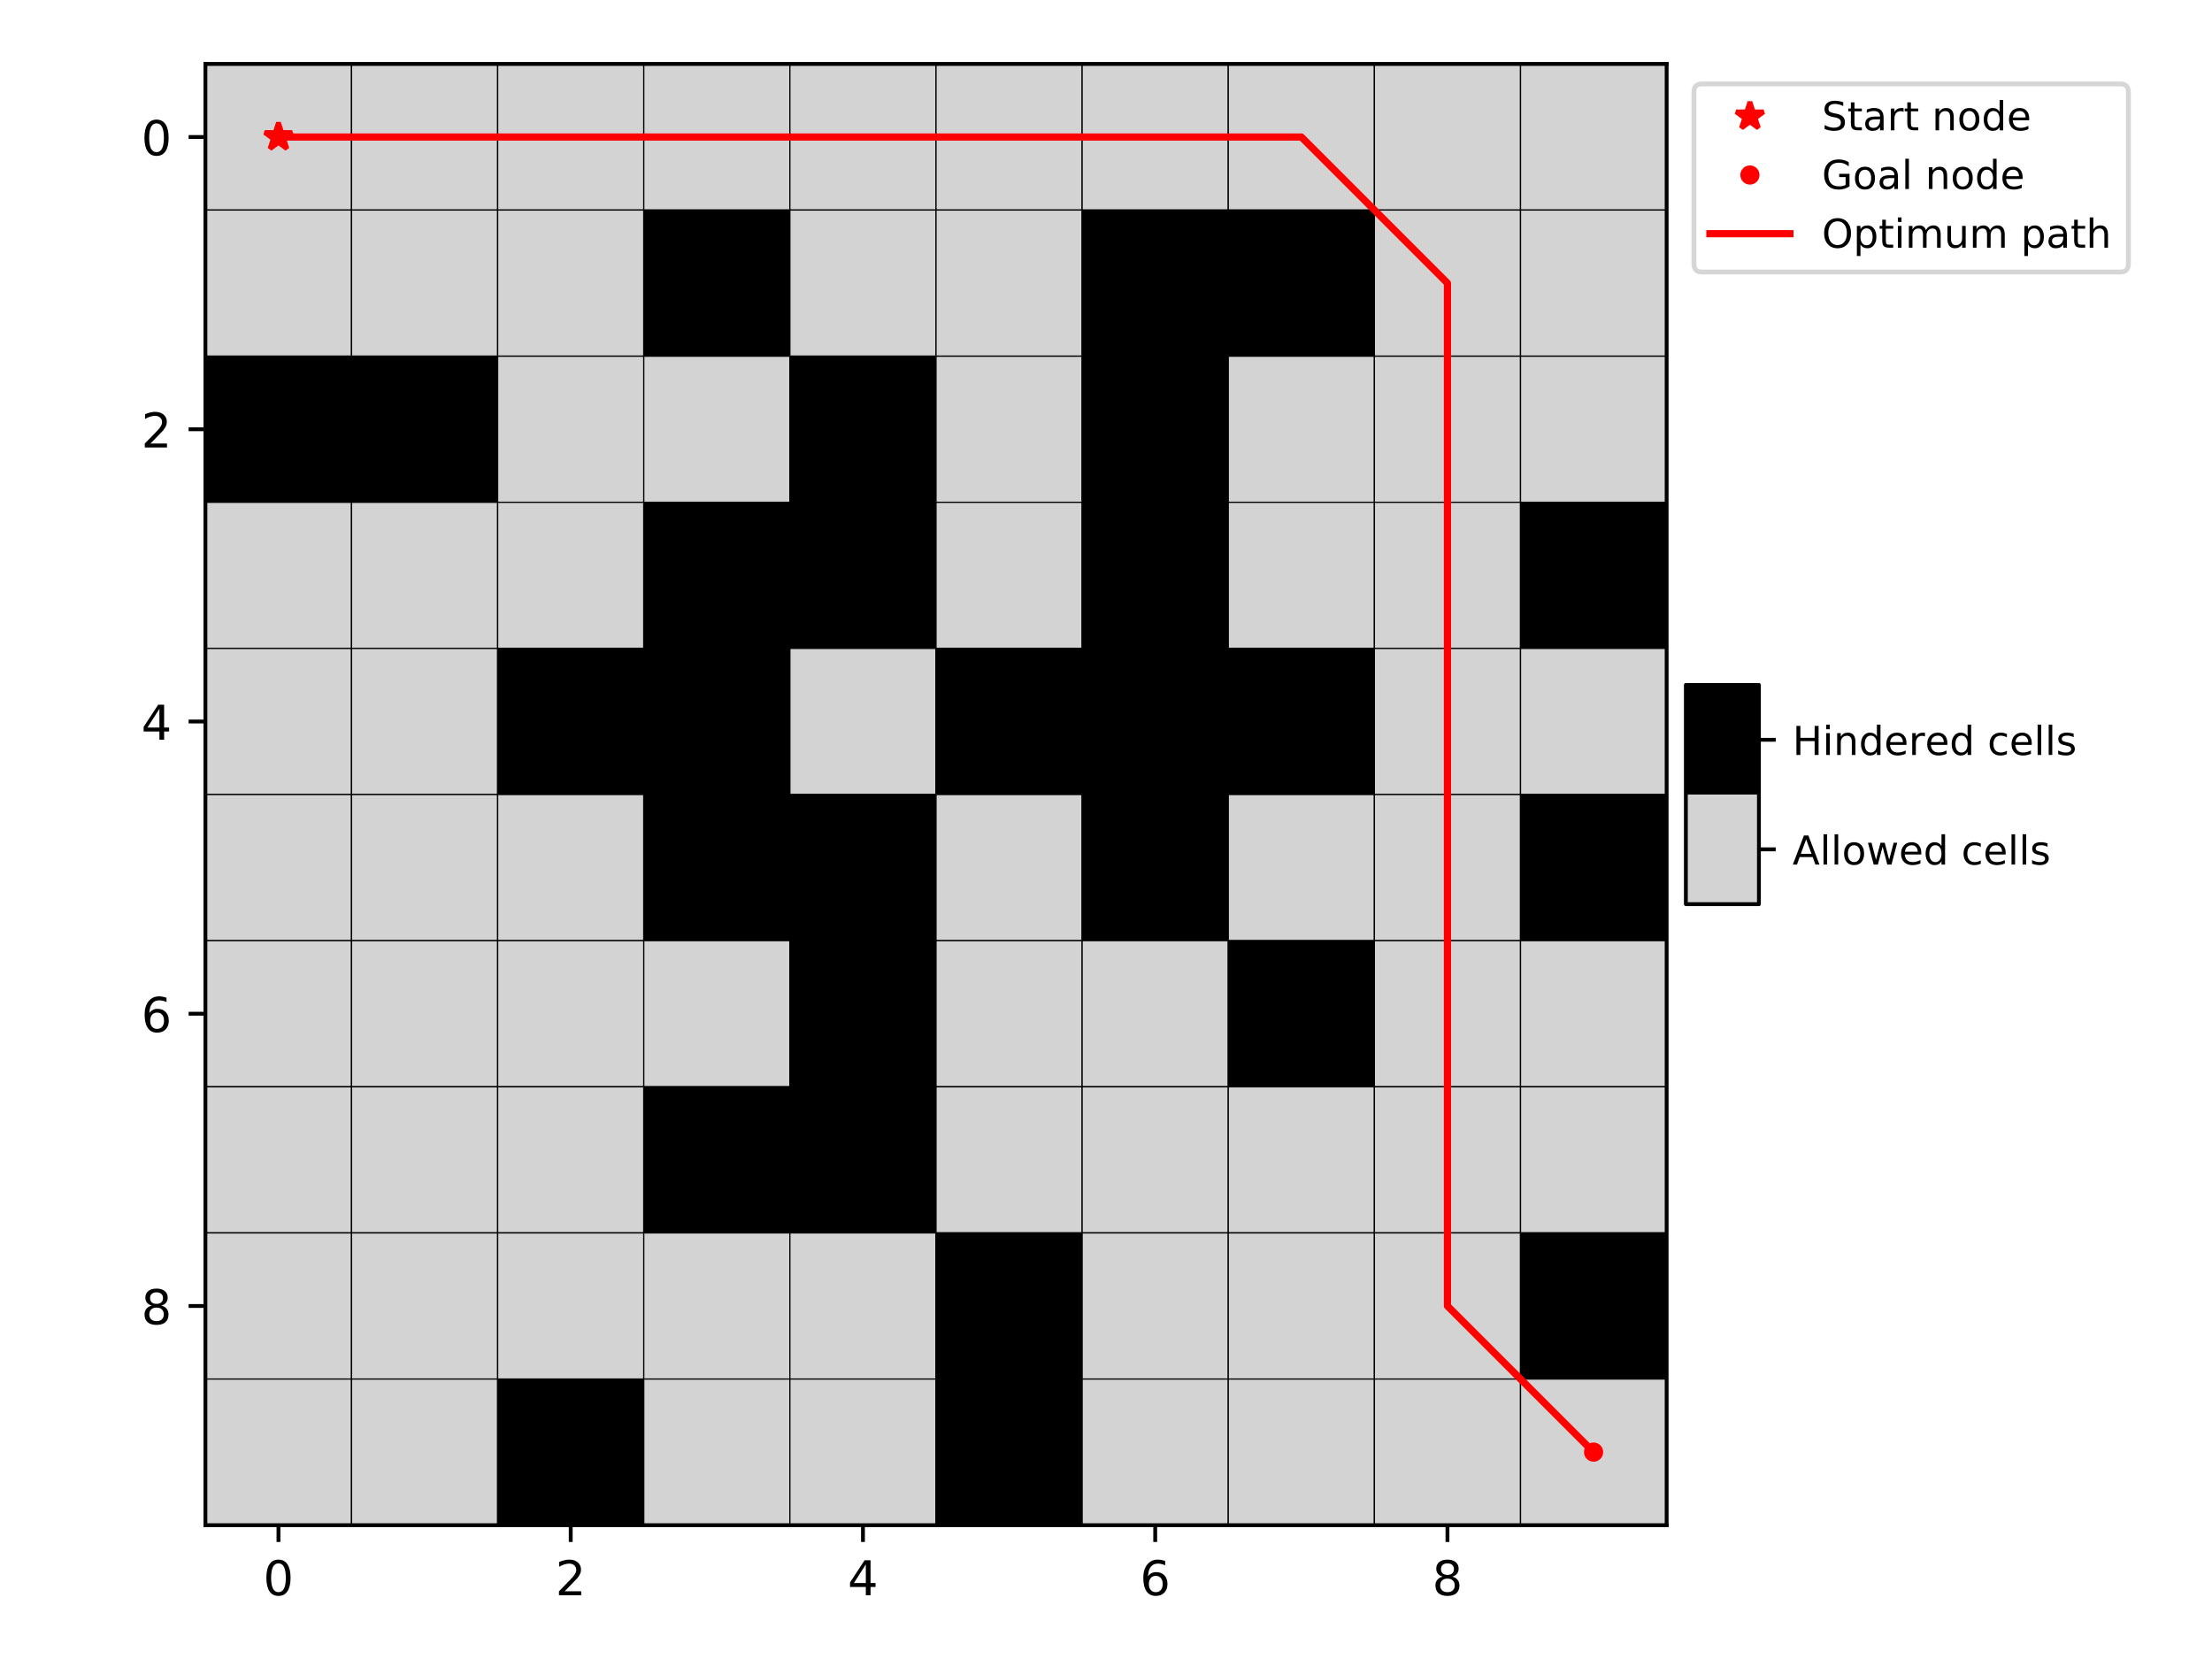 <?xml version="1.0" encoding="utf-8" standalone="no"?>
<!DOCTYPE svg PUBLIC "-//W3C//DTD SVG 1.1//EN"
  "http://www.w3.org/Graphics/SVG/1.1/DTD/svg11.dtd">
<!-- Created with matplotlib (http://matplotlib.org/) -->
<svg height="345.6pt" version="1.1" viewBox="0 0 460.8 345.6" width="460.8pt" xmlns="http://www.w3.org/2000/svg" xmlns:xlink="http://www.w3.org/1999/xlink">
 <defs>
  <style type="text/css">
*{stroke-linecap:butt;stroke-linejoin:round;}
  </style>
 </defs>
 <g id="figure_1">
  <g id="patch_1">
   <path d="M 0 345.6 
L 460.8 345.6 
L 460.8 0 
L 0 0 
z
" style="fill:#ffffff;"/>
  </g>
  <g id="axes_1">
   <g id="patch_2">
    <path d="M 42.791 317.72 
L 347.191 317.72 
L 347.191 13.32 
L 42.791 13.32 
z
" style="fill:#ffffff;"/>
   </g>
   <g id="PolyCollection_1">
    <path clip-path="url(#pa6fc955c3c)" d="M 42.791 13.32 
L 42.791 43.76 
L 73.231 43.76 
L 73.231 13.32 
L 42.791 13.32 
z
" style="fill:#d3d3d3;stroke:#000000;stroke-width:0.25;"/>
    <path clip-path="url(#pa6fc955c3c)" d="M 73.231 13.32 
L 73.231 43.76 
L 103.671 43.76 
L 103.671 13.32 
L 73.231 13.32 
z
" style="fill:#d3d3d3;stroke:#000000;stroke-width:0.25;"/>
    <path clip-path="url(#pa6fc955c3c)" d="M 103.671 13.32 
L 103.671 43.76 
L 134.111 43.76 
L 134.111 13.32 
L 103.671 13.32 
z
" style="fill:#d3d3d3;stroke:#000000;stroke-width:0.25;"/>
    <path clip-path="url(#pa6fc955c3c)" d="M 134.111 13.32 
L 134.111 43.76 
L 164.551 43.76 
L 164.551 13.32 
L 134.111 13.32 
z
" style="fill:#d3d3d3;stroke:#000000;stroke-width:0.25;"/>
    <path clip-path="url(#pa6fc955c3c)" d="M 164.551 13.32 
L 164.551 43.76 
L 194.991 43.76 
L 194.991 13.32 
L 164.551 13.32 
z
" style="fill:#d3d3d3;stroke:#000000;stroke-width:0.25;"/>
    <path clip-path="url(#pa6fc955c3c)" d="M 194.991 13.32 
L 194.991 43.76 
L 225.431 43.76 
L 225.431 13.32 
L 194.991 13.32 
z
" style="fill:#d3d3d3;stroke:#000000;stroke-width:0.25;"/>
    <path clip-path="url(#pa6fc955c3c)" d="M 225.431 13.32 
L 225.431 43.76 
L 255.871 43.76 
L 255.871 13.32 
L 225.431 13.32 
z
" style="fill:#d3d3d3;stroke:#000000;stroke-width:0.25;"/>
    <path clip-path="url(#pa6fc955c3c)" d="M 255.871 13.32 
L 255.871 43.76 
L 286.311 43.76 
L 286.311 13.32 
L 255.871 13.32 
z
" style="fill:#d3d3d3;stroke:#000000;stroke-width:0.25;"/>
    <path clip-path="url(#pa6fc955c3c)" d="M 286.311 13.32 
L 286.311 43.76 
L 316.751 43.76 
L 316.751 13.32 
L 286.311 13.32 
z
" style="fill:#d3d3d3;stroke:#000000;stroke-width:0.25;"/>
    <path clip-path="url(#pa6fc955c3c)" d="M 316.751 13.32 
L 316.751 43.76 
L 347.191 43.76 
L 347.191 13.32 
L 316.751 13.32 
z
" style="fill:#d3d3d3;stroke:#000000;stroke-width:0.25;"/>
    <path clip-path="url(#pa6fc955c3c)" d="M 42.791 43.76 
L 42.791 74.2 
L 73.231 74.2 
L 73.231 43.76 
L 42.791 43.76 
z
" style="fill:#d3d3d3;stroke:#000000;stroke-width:0.25;"/>
    <path clip-path="url(#pa6fc955c3c)" d="M 73.231 43.76 
L 73.231 74.2 
L 103.671 74.2 
L 103.671 43.76 
L 73.231 43.76 
z
" style="fill:#d3d3d3;stroke:#000000;stroke-width:0.25;"/>
    <path clip-path="url(#pa6fc955c3c)" d="M 103.671 43.76 
L 103.671 74.2 
L 134.111 74.2 
L 134.111 43.76 
L 103.671 43.76 
z
" style="fill:#d3d3d3;stroke:#000000;stroke-width:0.25;"/>
    <path clip-path="url(#pa6fc955c3c)" d="M 134.111 43.76 
L 134.111 74.2 
L 164.551 74.2 
L 164.551 43.76 
L 134.111 43.76 
z
" style="stroke:#000000;stroke-width:0.25;"/>
    <path clip-path="url(#pa6fc955c3c)" d="M 164.551 43.76 
L 164.551 74.2 
L 194.991 74.2 
L 194.991 43.76 
L 164.551 43.76 
z
" style="fill:#d3d3d3;stroke:#000000;stroke-width:0.25;"/>
    <path clip-path="url(#pa6fc955c3c)" d="M 194.991 43.76 
L 194.991 74.2 
L 225.431 74.2 
L 225.431 43.76 
L 194.991 43.76 
z
" style="fill:#d3d3d3;stroke:#000000;stroke-width:0.25;"/>
    <path clip-path="url(#pa6fc955c3c)" d="M 225.431 43.76 
L 225.431 74.2 
L 255.871 74.2 
L 255.871 43.76 
L 225.431 43.76 
z
" style="stroke:#000000;stroke-width:0.25;"/>
    <path clip-path="url(#pa6fc955c3c)" d="M 255.871 43.76 
L 255.871 74.2 
L 286.311 74.2 
L 286.311 43.76 
L 255.871 43.76 
z
" style="stroke:#000000;stroke-width:0.25;"/>
    <path clip-path="url(#pa6fc955c3c)" d="M 286.311 43.76 
L 286.311 74.2 
L 316.751 74.2 
L 316.751 43.76 
L 286.311 43.76 
z
" style="fill:#d3d3d3;stroke:#000000;stroke-width:0.25;"/>
    <path clip-path="url(#pa6fc955c3c)" d="M 316.751 43.76 
L 316.751 74.2 
L 347.191 74.2 
L 347.191 43.76 
L 316.751 43.76 
z
" style="fill:#d3d3d3;stroke:#000000;stroke-width:0.25;"/>
    <path clip-path="url(#pa6fc955c3c)" d="M 42.791 74.2 
L 42.791 104.64 
L 73.231 104.64 
L 73.231 74.2 
L 42.791 74.2 
z
" style="stroke:#000000;stroke-width:0.25;"/>
    <path clip-path="url(#pa6fc955c3c)" d="M 73.231 74.2 
L 73.231 104.64 
L 103.671 104.64 
L 103.671 74.2 
L 73.231 74.2 
z
" style="stroke:#000000;stroke-width:0.25;"/>
    <path clip-path="url(#pa6fc955c3c)" d="M 103.671 74.2 
L 103.671 104.64 
L 134.111 104.64 
L 134.111 74.2 
L 103.671 74.2 
z
" style="fill:#d3d3d3;stroke:#000000;stroke-width:0.25;"/>
    <path clip-path="url(#pa6fc955c3c)" d="M 134.111 74.2 
L 134.111 104.64 
L 164.551 104.64 
L 164.551 74.2 
L 134.111 74.2 
z
" style="fill:#d3d3d3;stroke:#000000;stroke-width:0.25;"/>
    <path clip-path="url(#pa6fc955c3c)" d="M 164.551 74.2 
L 164.551 104.64 
L 194.991 104.64 
L 194.991 74.2 
L 164.551 74.2 
z
" style="stroke:#000000;stroke-width:0.25;"/>
    <path clip-path="url(#pa6fc955c3c)" d="M 194.991 74.2 
L 194.991 104.64 
L 225.431 104.64 
L 225.431 74.2 
L 194.991 74.2 
z
" style="fill:#d3d3d3;stroke:#000000;stroke-width:0.25;"/>
    <path clip-path="url(#pa6fc955c3c)" d="M 225.431 74.2 
L 225.431 104.64 
L 255.871 104.64 
L 255.871 74.2 
L 225.431 74.2 
z
" style="stroke:#000000;stroke-width:0.25;"/>
    <path clip-path="url(#pa6fc955c3c)" d="M 255.871 74.2 
L 255.871 104.64 
L 286.311 104.64 
L 286.311 74.2 
L 255.871 74.2 
z
" style="fill:#d3d3d3;stroke:#000000;stroke-width:0.25;"/>
    <path clip-path="url(#pa6fc955c3c)" d="M 286.311 74.2 
L 286.311 104.64 
L 316.751 104.64 
L 316.751 74.2 
L 286.311 74.2 
z
" style="fill:#d3d3d3;stroke:#000000;stroke-width:0.25;"/>
    <path clip-path="url(#pa6fc955c3c)" d="M 316.751 74.2 
L 316.751 104.64 
L 347.191 104.64 
L 347.191 74.2 
L 316.751 74.2 
z
" style="fill:#d3d3d3;stroke:#000000;stroke-width:0.25;"/>
    <path clip-path="url(#pa6fc955c3c)" d="M 42.791 104.64 
L 42.791 135.08 
L 73.231 135.08 
L 73.231 104.64 
L 42.791 104.64 
z
" style="fill:#d3d3d3;stroke:#000000;stroke-width:0.25;"/>
    <path clip-path="url(#pa6fc955c3c)" d="M 73.231 104.64 
L 73.231 135.08 
L 103.671 135.08 
L 103.671 104.64 
L 73.231 104.64 
z
" style="fill:#d3d3d3;stroke:#000000;stroke-width:0.25;"/>
    <path clip-path="url(#pa6fc955c3c)" d="M 103.671 104.64 
L 103.671 135.08 
L 134.111 135.08 
L 134.111 104.64 
L 103.671 104.64 
z
" style="fill:#d3d3d3;stroke:#000000;stroke-width:0.25;"/>
    <path clip-path="url(#pa6fc955c3c)" d="M 134.111 104.64 
L 134.111 135.08 
L 164.551 135.08 
L 164.551 104.64 
L 134.111 104.64 
z
" style="stroke:#000000;stroke-width:0.25;"/>
    <path clip-path="url(#pa6fc955c3c)" d="M 164.551 104.64 
L 164.551 135.08 
L 194.991 135.08 
L 194.991 104.64 
L 164.551 104.64 
z
" style="stroke:#000000;stroke-width:0.25;"/>
    <path clip-path="url(#pa6fc955c3c)" d="M 194.991 104.64 
L 194.991 135.08 
L 225.431 135.08 
L 225.431 104.64 
L 194.991 104.64 
z
" style="fill:#d3d3d3;stroke:#000000;stroke-width:0.25;"/>
    <path clip-path="url(#pa6fc955c3c)" d="M 225.431 104.64 
L 225.431 135.08 
L 255.871 135.08 
L 255.871 104.64 
L 225.431 104.64 
z
" style="stroke:#000000;stroke-width:0.25;"/>
    <path clip-path="url(#pa6fc955c3c)" d="M 255.871 104.64 
L 255.871 135.08 
L 286.311 135.08 
L 286.311 104.64 
L 255.871 104.64 
z
" style="fill:#d3d3d3;stroke:#000000;stroke-width:0.25;"/>
    <path clip-path="url(#pa6fc955c3c)" d="M 286.311 104.64 
L 286.311 135.08 
L 316.751 135.08 
L 316.751 104.64 
L 286.311 104.64 
z
" style="fill:#d3d3d3;stroke:#000000;stroke-width:0.25;"/>
    <path clip-path="url(#pa6fc955c3c)" d="M 316.751 104.64 
L 316.751 135.08 
L 347.191 135.08 
L 347.191 104.64 
L 316.751 104.64 
z
" style="stroke:#000000;stroke-width:0.25;"/>
    <path clip-path="url(#pa6fc955c3c)" d="M 42.791 135.08 
L 42.791 165.52 
L 73.231 165.52 
L 73.231 135.08 
L 42.791 135.08 
z
" style="fill:#d3d3d3;stroke:#000000;stroke-width:0.25;"/>
    <path clip-path="url(#pa6fc955c3c)" d="M 73.231 135.08 
L 73.231 165.52 
L 103.671 165.52 
L 103.671 135.08 
L 73.231 135.08 
z
" style="fill:#d3d3d3;stroke:#000000;stroke-width:0.25;"/>
    <path clip-path="url(#pa6fc955c3c)" d="M 103.671 135.08 
L 103.671 165.52 
L 134.111 165.52 
L 134.111 135.08 
L 103.671 135.08 
z
" style="stroke:#000000;stroke-width:0.25;"/>
    <path clip-path="url(#pa6fc955c3c)" d="M 134.111 135.08 
L 134.111 165.52 
L 164.551 165.52 
L 164.551 135.08 
L 134.111 135.08 
z
" style="stroke:#000000;stroke-width:0.25;"/>
    <path clip-path="url(#pa6fc955c3c)" d="M 164.551 135.08 
L 164.551 165.52 
L 194.991 165.52 
L 194.991 135.08 
L 164.551 135.08 
z
" style="fill:#d3d3d3;stroke:#000000;stroke-width:0.25;"/>
    <path clip-path="url(#pa6fc955c3c)" d="M 194.991 135.08 
L 194.991 165.52 
L 225.431 165.52 
L 225.431 135.08 
L 194.991 135.08 
z
" style="stroke:#000000;stroke-width:0.25;"/>
    <path clip-path="url(#pa6fc955c3c)" d="M 225.431 135.08 
L 225.431 165.52 
L 255.871 165.52 
L 255.871 135.08 
L 225.431 135.08 
z
" style="stroke:#000000;stroke-width:0.25;"/>
    <path clip-path="url(#pa6fc955c3c)" d="M 255.871 135.08 
L 255.871 165.52 
L 286.311 165.52 
L 286.311 135.08 
L 255.871 135.08 
z
" style="stroke:#000000;stroke-width:0.25;"/>
    <path clip-path="url(#pa6fc955c3c)" d="M 286.311 135.08 
L 286.311 165.52 
L 316.751 165.52 
L 316.751 135.08 
L 286.311 135.08 
z
" style="fill:#d3d3d3;stroke:#000000;stroke-width:0.25;"/>
    <path clip-path="url(#pa6fc955c3c)" d="M 316.751 135.08 
L 316.751 165.52 
L 347.191 165.52 
L 347.191 135.08 
L 316.751 135.08 
z
" style="fill:#d3d3d3;stroke:#000000;stroke-width:0.25;"/>
    <path clip-path="url(#pa6fc955c3c)" d="M 42.791 165.52 
L 42.791 195.96 
L 73.231 195.96 
L 73.231 165.52 
L 42.791 165.52 
z
" style="fill:#d3d3d3;stroke:#000000;stroke-width:0.25;"/>
    <path clip-path="url(#pa6fc955c3c)" d="M 73.231 165.52 
L 73.231 195.96 
L 103.671 195.96 
L 103.671 165.52 
L 73.231 165.52 
z
" style="fill:#d3d3d3;stroke:#000000;stroke-width:0.25;"/>
    <path clip-path="url(#pa6fc955c3c)" d="M 103.671 165.52 
L 103.671 195.96 
L 134.111 195.96 
L 134.111 165.52 
L 103.671 165.52 
z
" style="fill:#d3d3d3;stroke:#000000;stroke-width:0.25;"/>
    <path clip-path="url(#pa6fc955c3c)" d="M 134.111 165.52 
L 134.111 195.96 
L 164.551 195.96 
L 164.551 165.52 
L 134.111 165.52 
z
" style="stroke:#000000;stroke-width:0.25;"/>
    <path clip-path="url(#pa6fc955c3c)" d="M 164.551 165.52 
L 164.551 195.96 
L 194.991 195.96 
L 194.991 165.52 
L 164.551 165.52 
z
" style="stroke:#000000;stroke-width:0.25;"/>
    <path clip-path="url(#pa6fc955c3c)" d="M 194.991 165.52 
L 194.991 195.96 
L 225.431 195.96 
L 225.431 165.52 
L 194.991 165.52 
z
" style="fill:#d3d3d3;stroke:#000000;stroke-width:0.25;"/>
    <path clip-path="url(#pa6fc955c3c)" d="M 225.431 165.52 
L 225.431 195.96 
L 255.871 195.96 
L 255.871 165.52 
L 225.431 165.52 
z
" style="stroke:#000000;stroke-width:0.25;"/>
    <path clip-path="url(#pa6fc955c3c)" d="M 255.871 165.52 
L 255.871 195.96 
L 286.311 195.96 
L 286.311 165.52 
L 255.871 165.52 
z
" style="fill:#d3d3d3;stroke:#000000;stroke-width:0.25;"/>
    <path clip-path="url(#pa6fc955c3c)" d="M 286.311 165.52 
L 286.311 195.96 
L 316.751 195.96 
L 316.751 165.52 
L 286.311 165.52 
z
" style="fill:#d3d3d3;stroke:#000000;stroke-width:0.25;"/>
    <path clip-path="url(#pa6fc955c3c)" d="M 316.751 165.52 
L 316.751 195.96 
L 347.191 195.96 
L 347.191 165.52 
L 316.751 165.52 
z
" style="stroke:#000000;stroke-width:0.25;"/>
    <path clip-path="url(#pa6fc955c3c)" d="M 42.791 195.96 
L 42.791 226.4 
L 73.231 226.4 
L 73.231 195.96 
L 42.791 195.96 
z
" style="fill:#d3d3d3;stroke:#000000;stroke-width:0.25;"/>
    <path clip-path="url(#pa6fc955c3c)" d="M 73.231 195.96 
L 73.231 226.4 
L 103.671 226.4 
L 103.671 195.96 
L 73.231 195.96 
z
" style="fill:#d3d3d3;stroke:#000000;stroke-width:0.25;"/>
    <path clip-path="url(#pa6fc955c3c)" d="M 103.671 195.96 
L 103.671 226.4 
L 134.111 226.4 
L 134.111 195.96 
L 103.671 195.96 
z
" style="fill:#d3d3d3;stroke:#000000;stroke-width:0.25;"/>
    <path clip-path="url(#pa6fc955c3c)" d="M 134.111 195.96 
L 134.111 226.4 
L 164.551 226.4 
L 164.551 195.96 
L 134.111 195.96 
z
" style="fill:#d3d3d3;stroke:#000000;stroke-width:0.25;"/>
    <path clip-path="url(#pa6fc955c3c)" d="M 164.551 195.96 
L 164.551 226.4 
L 194.991 226.4 
L 194.991 195.96 
L 164.551 195.96 
z
" style="stroke:#000000;stroke-width:0.25;"/>
    <path clip-path="url(#pa6fc955c3c)" d="M 194.991 195.96 
L 194.991 226.4 
L 225.431 226.4 
L 225.431 195.96 
L 194.991 195.96 
z
" style="fill:#d3d3d3;stroke:#000000;stroke-width:0.25;"/>
    <path clip-path="url(#pa6fc955c3c)" d="M 225.431 195.96 
L 225.431 226.4 
L 255.871 226.4 
L 255.871 195.96 
L 225.431 195.96 
z
" style="fill:#d3d3d3;stroke:#000000;stroke-width:0.25;"/>
    <path clip-path="url(#pa6fc955c3c)" d="M 255.871 195.96 
L 255.871 226.4 
L 286.311 226.4 
L 286.311 195.96 
L 255.871 195.96 
z
" style="stroke:#000000;stroke-width:0.25;"/>
    <path clip-path="url(#pa6fc955c3c)" d="M 286.311 195.96 
L 286.311 226.4 
L 316.751 226.4 
L 316.751 195.96 
L 286.311 195.96 
z
" style="fill:#d3d3d3;stroke:#000000;stroke-width:0.25;"/>
    <path clip-path="url(#pa6fc955c3c)" d="M 316.751 195.96 
L 316.751 226.4 
L 347.191 226.4 
L 347.191 195.96 
L 316.751 195.96 
z
" style="fill:#d3d3d3;stroke:#000000;stroke-width:0.25;"/>
    <path clip-path="url(#pa6fc955c3c)" d="M 42.791 226.4 
L 42.791 256.84 
L 73.231 256.84 
L 73.231 226.4 
L 42.791 226.4 
z
" style="fill:#d3d3d3;stroke:#000000;stroke-width:0.25;"/>
    <path clip-path="url(#pa6fc955c3c)" d="M 73.231 226.4 
L 73.231 256.84 
L 103.671 256.84 
L 103.671 226.4 
L 73.231 226.4 
z
" style="fill:#d3d3d3;stroke:#000000;stroke-width:0.25;"/>
    <path clip-path="url(#pa6fc955c3c)" d="M 103.671 226.4 
L 103.671 256.84 
L 134.111 256.84 
L 134.111 226.4 
L 103.671 226.4 
z
" style="fill:#d3d3d3;stroke:#000000;stroke-width:0.25;"/>
    <path clip-path="url(#pa6fc955c3c)" d="M 134.111 226.4 
L 134.111 256.84 
L 164.551 256.84 
L 164.551 226.4 
L 134.111 226.4 
z
" style="stroke:#000000;stroke-width:0.25;"/>
    <path clip-path="url(#pa6fc955c3c)" d="M 164.551 226.4 
L 164.551 256.84 
L 194.991 256.84 
L 194.991 226.4 
L 164.551 226.4 
z
" style="stroke:#000000;stroke-width:0.25;"/>
    <path clip-path="url(#pa6fc955c3c)" d="M 194.991 226.4 
L 194.991 256.84 
L 225.431 256.84 
L 225.431 226.4 
L 194.991 226.4 
z
" style="fill:#d3d3d3;stroke:#000000;stroke-width:0.25;"/>
    <path clip-path="url(#pa6fc955c3c)" d="M 225.431 226.4 
L 225.431 256.84 
L 255.871 256.84 
L 255.871 226.4 
L 225.431 226.4 
z
" style="fill:#d3d3d3;stroke:#000000;stroke-width:0.25;"/>
    <path clip-path="url(#pa6fc955c3c)" d="M 255.871 226.4 
L 255.871 256.84 
L 286.311 256.84 
L 286.311 226.4 
L 255.871 226.4 
z
" style="fill:#d3d3d3;stroke:#000000;stroke-width:0.25;"/>
    <path clip-path="url(#pa6fc955c3c)" d="M 286.311 226.4 
L 286.311 256.84 
L 316.751 256.84 
L 316.751 226.4 
L 286.311 226.4 
z
" style="fill:#d3d3d3;stroke:#000000;stroke-width:0.25;"/>
    <path clip-path="url(#pa6fc955c3c)" d="M 316.751 226.4 
L 316.751 256.84 
L 347.191 256.84 
L 347.191 226.4 
L 316.751 226.4 
z
" style="fill:#d3d3d3;stroke:#000000;stroke-width:0.25;"/>
    <path clip-path="url(#pa6fc955c3c)" d="M 42.791 256.84 
L 42.791 287.28 
L 73.231 287.28 
L 73.231 256.84 
L 42.791 256.84 
z
" style="fill:#d3d3d3;stroke:#000000;stroke-width:0.25;"/>
    <path clip-path="url(#pa6fc955c3c)" d="M 73.231 256.84 
L 73.231 287.28 
L 103.671 287.28 
L 103.671 256.84 
L 73.231 256.84 
z
" style="fill:#d3d3d3;stroke:#000000;stroke-width:0.25;"/>
    <path clip-path="url(#pa6fc955c3c)" d="M 103.671 256.84 
L 103.671 287.28 
L 134.111 287.28 
L 134.111 256.84 
L 103.671 256.84 
z
" style="fill:#d3d3d3;stroke:#000000;stroke-width:0.25;"/>
    <path clip-path="url(#pa6fc955c3c)" d="M 134.111 256.84 
L 134.111 287.28 
L 164.551 287.28 
L 164.551 256.84 
L 134.111 256.84 
z
" style="fill:#d3d3d3;stroke:#000000;stroke-width:0.25;"/>
    <path clip-path="url(#pa6fc955c3c)" d="M 164.551 256.84 
L 164.551 287.28 
L 194.991 287.28 
L 194.991 256.84 
L 164.551 256.84 
z
" style="fill:#d3d3d3;stroke:#000000;stroke-width:0.25;"/>
    <path clip-path="url(#pa6fc955c3c)" d="M 194.991 256.84 
L 194.991 287.28 
L 225.431 287.28 
L 225.431 256.84 
L 194.991 256.84 
z
" style="stroke:#000000;stroke-width:0.25;"/>
    <path clip-path="url(#pa6fc955c3c)" d="M 225.431 256.84 
L 225.431 287.28 
L 255.871 287.28 
L 255.871 256.84 
L 225.431 256.84 
z
" style="fill:#d3d3d3;stroke:#000000;stroke-width:0.25;"/>
    <path clip-path="url(#pa6fc955c3c)" d="M 255.871 256.84 
L 255.871 287.28 
L 286.311 287.28 
L 286.311 256.84 
L 255.871 256.84 
z
" style="fill:#d3d3d3;stroke:#000000;stroke-width:0.25;"/>
    <path clip-path="url(#pa6fc955c3c)" d="M 286.311 256.84 
L 286.311 287.28 
L 316.751 287.28 
L 316.751 256.84 
L 286.311 256.84 
z
" style="fill:#d3d3d3;stroke:#000000;stroke-width:0.25;"/>
    <path clip-path="url(#pa6fc955c3c)" d="M 316.751 256.84 
L 316.751 287.28 
L 347.191 287.28 
L 347.191 256.84 
L 316.751 256.84 
z
" style="stroke:#000000;stroke-width:0.25;"/>
    <path clip-path="url(#pa6fc955c3c)" d="M 42.791 287.28 
L 42.791 317.72 
L 73.231 317.72 
L 73.231 287.28 
L 42.791 287.28 
z
" style="fill:#d3d3d3;stroke:#000000;stroke-width:0.25;"/>
    <path clip-path="url(#pa6fc955c3c)" d="M 73.231 287.28 
L 73.231 317.72 
L 103.671 317.72 
L 103.671 287.28 
L 73.231 287.28 
z
" style="fill:#d3d3d3;stroke:#000000;stroke-width:0.25;"/>
    <path clip-path="url(#pa6fc955c3c)" d="M 103.671 287.28 
L 103.671 317.72 
L 134.111 317.72 
L 134.111 287.28 
L 103.671 287.28 
z
" style="stroke:#000000;stroke-width:0.25;"/>
    <path clip-path="url(#pa6fc955c3c)" d="M 134.111 287.28 
L 134.111 317.72 
L 164.551 317.72 
L 164.551 287.28 
L 134.111 287.28 
z
" style="fill:#d3d3d3;stroke:#000000;stroke-width:0.25;"/>
    <path clip-path="url(#pa6fc955c3c)" d="M 164.551 287.28 
L 164.551 317.72 
L 194.991 317.72 
L 194.991 287.28 
L 164.551 287.28 
z
" style="fill:#d3d3d3;stroke:#000000;stroke-width:0.25;"/>
    <path clip-path="url(#pa6fc955c3c)" d="M 194.991 287.28 
L 194.991 317.72 
L 225.431 317.72 
L 225.431 287.28 
L 194.991 287.28 
z
" style="stroke:#000000;stroke-width:0.25;"/>
    <path clip-path="url(#pa6fc955c3c)" d="M 225.431 287.28 
L 225.431 317.72 
L 255.871 317.72 
L 255.871 287.28 
L 225.431 287.28 
z
" style="fill:#d3d3d3;stroke:#000000;stroke-width:0.25;"/>
    <path clip-path="url(#pa6fc955c3c)" d="M 255.871 287.28 
L 255.871 317.72 
L 286.311 317.72 
L 286.311 287.28 
L 255.871 287.28 
z
" style="fill:#d3d3d3;stroke:#000000;stroke-width:0.25;"/>
    <path clip-path="url(#pa6fc955c3c)" d="M 286.311 287.28 
L 286.311 317.72 
L 316.751 317.72 
L 316.751 287.28 
L 286.311 287.28 
z
" style="fill:#d3d3d3;stroke:#000000;stroke-width:0.25;"/>
    <path clip-path="url(#pa6fc955c3c)" d="M 316.751 287.28 
L 316.751 317.72 
L 347.191 317.72 
L 347.191 287.28 
L 316.751 287.28 
z
" style="fill:#d3d3d3;stroke:#000000;stroke-width:0.25;"/>
   </g>
   <g id="matplotlib.axis_1">
    <g id="xtick_1">
     <g id="line2d_1">
      <defs>
       <path d="M 0 0 
L 0 3.5 
" id="m3228df23f8" style="stroke:#000000;stroke-width:0.8;"/>
      </defs>
      <g>
       <use style="stroke:#000000;stroke-width:0.8;" x="58.011" xlink:href="#m3228df23f8" y="317.72"/>
      </g>
     </g>
     <g id="text_1">
      <!-- 0 -->
      <defs>
       <path d="M 31.781 66.406 
Q 24.172 66.406 20.328 58.906 
Q 16.5 51.422 16.5 36.375 
Q 16.5 21.391 20.328 13.891 
Q 24.172 6.391 31.781 6.391 
Q 39.453 6.391 43.281 13.891 
Q 47.125 21.391 47.125 36.375 
Q 47.125 51.422 43.281 58.906 
Q 39.453 66.406 31.781 66.406 
z
M 31.781 74.219 
Q 44.047 74.219 50.516 64.516 
Q 56.984 54.828 56.984 36.375 
Q 56.984 17.969 50.516 8.266 
Q 44.047 -1.422 31.781 -1.422 
Q 19.531 -1.422 13.062 8.266 
Q 6.594 17.969 6.594 36.375 
Q 6.594 54.828 13.062 64.516 
Q 19.531 74.219 31.781 74.219 
z
" id="DejaVuSans-30"/>
      </defs>
      <g transform="translate(54.83 332.318)scale(0.1 -0.1)">
       <use xlink:href="#DejaVuSans-30"/>
      </g>
     </g>
    </g>
    <g id="xtick_2">
     <g id="line2d_2">
      <g>
       <use style="stroke:#000000;stroke-width:0.8;" x="118.891" xlink:href="#m3228df23f8" y="317.72"/>
      </g>
     </g>
     <g id="text_2">
      <!-- 2 -->
      <defs>
       <path d="M 19.188 8.297 
L 53.609 8.297 
L 53.609 0 
L 7.328 0 
L 7.328 8.297 
Q 12.938 14.109 22.625 23.891 
Q 32.328 33.688 34.812 36.531 
Q 39.547 41.844 41.422 45.531 
Q 43.312 49.219 43.312 52.781 
Q 43.312 58.594 39.234 62.25 
Q 35.156 65.922 28.609 65.922 
Q 23.969 65.922 18.812 64.312 
Q 13.672 62.703 7.812 59.422 
L 7.812 69.391 
Q 13.766 71.781 18.938 73 
Q 24.125 74.219 28.422 74.219 
Q 39.75 74.219 46.484 68.547 
Q 53.219 62.891 53.219 53.422 
Q 53.219 48.922 51.531 44.891 
Q 49.859 40.875 45.406 35.406 
Q 44.188 33.984 37.641 27.219 
Q 31.109 20.453 19.188 8.297 
z
" id="DejaVuSans-32"/>
      </defs>
      <g transform="translate(115.71 332.318)scale(0.1 -0.1)">
       <use xlink:href="#DejaVuSans-32"/>
      </g>
     </g>
    </g>
    <g id="xtick_3">
     <g id="line2d_3">
      <g>
       <use style="stroke:#000000;stroke-width:0.8;" x="179.771" xlink:href="#m3228df23f8" y="317.72"/>
      </g>
     </g>
     <g id="text_3">
      <!-- 4 -->
      <defs>
       <path d="M 37.797 64.312 
L 12.891 25.391 
L 37.797 25.391 
z
M 35.203 72.906 
L 47.609 72.906 
L 47.609 25.391 
L 58.016 25.391 
L 58.016 17.188 
L 47.609 17.188 
L 47.609 0 
L 37.797 0 
L 37.797 17.188 
L 4.891 17.188 
L 4.891 26.703 
z
" id="DejaVuSans-34"/>
      </defs>
      <g transform="translate(176.59 332.318)scale(0.1 -0.1)">
       <use xlink:href="#DejaVuSans-34"/>
      </g>
     </g>
    </g>
    <g id="xtick_4">
     <g id="line2d_4">
      <g>
       <use style="stroke:#000000;stroke-width:0.8;" x="240.651" xlink:href="#m3228df23f8" y="317.72"/>
      </g>
     </g>
     <g id="text_4">
      <!-- 6 -->
      <defs>
       <path d="M 33.016 40.375 
Q 26.375 40.375 22.484 35.828 
Q 18.609 31.297 18.609 23.391 
Q 18.609 15.531 22.484 10.953 
Q 26.375 6.391 33.016 6.391 
Q 39.656 6.391 43.531 10.953 
Q 47.406 15.531 47.406 23.391 
Q 47.406 31.297 43.531 35.828 
Q 39.656 40.375 33.016 40.375 
z
M 52.594 71.297 
L 52.594 62.312 
Q 48.875 64.062 45.094 64.984 
Q 41.312 65.922 37.594 65.922 
Q 27.828 65.922 22.672 59.328 
Q 17.531 52.734 16.797 39.406 
Q 19.672 43.656 24.016 45.922 
Q 28.375 48.188 33.594 48.188 
Q 44.578 48.188 50.953 41.516 
Q 57.328 34.859 57.328 23.391 
Q 57.328 12.156 50.688 5.359 
Q 44.047 -1.422 33.016 -1.422 
Q 20.359 -1.422 13.672 8.266 
Q 6.984 17.969 6.984 36.375 
Q 6.984 53.656 15.188 63.938 
Q 23.391 74.219 37.203 74.219 
Q 40.922 74.219 44.703 73.484 
Q 48.484 72.75 52.594 71.297 
z
" id="DejaVuSans-36"/>
      </defs>
      <g transform="translate(237.47 332.318)scale(0.1 -0.1)">
       <use xlink:href="#DejaVuSans-36"/>
      </g>
     </g>
    </g>
    <g id="xtick_5">
     <g id="line2d_5">
      <g>
       <use style="stroke:#000000;stroke-width:0.8;" x="301.531" xlink:href="#m3228df23f8" y="317.72"/>
      </g>
     </g>
     <g id="text_5">
      <!-- 8 -->
      <defs>
       <path d="M 31.781 34.625 
Q 24.75 34.625 20.719 30.859 
Q 16.703 27.094 16.703 20.516 
Q 16.703 13.922 20.719 10.156 
Q 24.75 6.391 31.781 6.391 
Q 38.812 6.391 42.859 10.172 
Q 46.922 13.969 46.922 20.516 
Q 46.922 27.094 42.891 30.859 
Q 38.875 34.625 31.781 34.625 
z
M 21.922 38.812 
Q 15.578 40.375 12.031 44.719 
Q 8.5 49.078 8.5 55.328 
Q 8.5 64.062 14.719 69.141 
Q 20.953 74.219 31.781 74.219 
Q 42.672 74.219 48.875 69.141 
Q 55.078 64.062 55.078 55.328 
Q 55.078 49.078 51.531 44.719 
Q 48 40.375 41.703 38.812 
Q 48.828 37.156 52.797 32.312 
Q 56.781 27.484 56.781 20.516 
Q 56.781 9.906 50.312 4.234 
Q 43.844 -1.422 31.781 -1.422 
Q 19.734 -1.422 13.25 4.234 
Q 6.781 9.906 6.781 20.516 
Q 6.781 27.484 10.781 32.312 
Q 14.797 37.156 21.922 38.812 
z
M 18.312 54.391 
Q 18.312 48.734 21.844 45.562 
Q 25.391 42.391 31.781 42.391 
Q 38.141 42.391 41.719 45.562 
Q 45.312 48.734 45.312 54.391 
Q 45.312 60.062 41.719 63.234 
Q 38.141 66.406 31.781 66.406 
Q 25.391 66.406 21.844 63.234 
Q 18.312 60.062 18.312 54.391 
z
" id="DejaVuSans-38"/>
      </defs>
      <g transform="translate(298.35 332.318)scale(0.1 -0.1)">
       <use xlink:href="#DejaVuSans-38"/>
      </g>
     </g>
    </g>
   </g>
   <g id="matplotlib.axis_2">
    <g id="ytick_1">
     <g id="line2d_6">
      <defs>
       <path d="M 0 0 
L -3.5 0 
" id="md57c7aa72e" style="stroke:#000000;stroke-width:0.8;"/>
      </defs>
      <g>
       <use style="stroke:#000000;stroke-width:0.8;" x="42.791" xlink:href="#md57c7aa72e" y="28.54"/>
      </g>
     </g>
     <g id="text_6">
      <!-- 0 -->
      <g transform="translate(29.429 32.339)scale(0.1 -0.1)">
       <use xlink:href="#DejaVuSans-30"/>
      </g>
     </g>
    </g>
    <g id="ytick_2">
     <g id="line2d_7">
      <g>
       <use style="stroke:#000000;stroke-width:0.8;" x="42.791" xlink:href="#md57c7aa72e" y="89.42"/>
      </g>
     </g>
     <g id="text_7">
      <!-- 2 -->
      <g transform="translate(29.429 93.219)scale(0.1 -0.1)">
       <use xlink:href="#DejaVuSans-32"/>
      </g>
     </g>
    </g>
    <g id="ytick_3">
     <g id="line2d_8">
      <g>
       <use style="stroke:#000000;stroke-width:0.8;" x="42.791" xlink:href="#md57c7aa72e" y="150.3"/>
      </g>
     </g>
     <g id="text_8">
      <!-- 4 -->
      <g transform="translate(29.429 154.099)scale(0.1 -0.1)">
       <use xlink:href="#DejaVuSans-34"/>
      </g>
     </g>
    </g>
    <g id="ytick_4">
     <g id="line2d_9">
      <g>
       <use style="stroke:#000000;stroke-width:0.8;" x="42.791" xlink:href="#md57c7aa72e" y="211.18"/>
      </g>
     </g>
     <g id="text_9">
      <!-- 6 -->
      <g transform="translate(29.429 214.979)scale(0.1 -0.1)">
       <use xlink:href="#DejaVuSans-36"/>
      </g>
     </g>
    </g>
    <g id="ytick_5">
     <g id="line2d_10">
      <g>
       <use style="stroke:#000000;stroke-width:0.8;" x="42.791" xlink:href="#md57c7aa72e" y="272.06"/>
      </g>
     </g>
     <g id="text_10">
      <!-- 8 -->
      <g transform="translate(29.429 275.859)scale(0.1 -0.1)">
       <use xlink:href="#DejaVuSans-38"/>
      </g>
     </g>
    </g>
   </g>
   <g id="line2d_11">
    <defs>
     <path d="M 0 -3 
L -0.674 -0.927 
L -2.853 -0.927 
L -1.09 0.354 
L -1.763 2.427 
L -0 1.146 
L 1.763 2.427 
L 1.09 0.354 
L 2.853 -0.927 
L 0.674 -0.927 
z
" id="m1a4ec15d53" style="stroke:#ff0000;stroke-linejoin:bevel;"/>
    </defs>
    <g clip-path="url(#pa6fc955c3c)">
     <use style="fill:#ff0000;stroke:#ff0000;stroke-linejoin:bevel;" x="58.011" xlink:href="#m1a4ec15d53" y="28.54"/>
    </g>
   </g>
   <g id="line2d_12">
    <defs>
     <path d="M 0 1.5 
C 0.398 1.5 0.779 1.342 1.061 1.061 
C 1.342 0.779 1.5 0.398 1.5 0 
C 1.5 -0.398 1.342 -0.779 1.061 -1.061 
C 0.779 -1.342 0.398 -1.5 0 -1.5 
C -0.398 -1.5 -0.779 -1.342 -1.061 -1.061 
C -1.342 -0.779 -1.5 -0.398 -1.5 0 
C -1.5 0.398 -1.342 0.779 -1.061 1.061 
C -0.779 1.342 -0.398 1.5 0 1.5 
z
" id="m9009b80e8c" style="stroke:#ff0000;"/>
    </defs>
    <g clip-path="url(#pa6fc955c3c)">
     <use style="fill:#ff0000;stroke:#ff0000;" x="331.971" xlink:href="#m9009b80e8c" y="302.5"/>
    </g>
   </g>
   <g id="line2d_13">
    <path clip-path="url(#pa6fc955c3c)" d="M 331.971 302.5 
L 301.531 272.06 
L 301.531 241.62 
L 301.531 211.18 
L 301.531 180.74 
L 301.531 150.3 
L 301.531 119.86 
L 301.531 89.42 
L 301.531 58.98 
L 271.091 28.54 
L 240.651 28.54 
L 210.211 28.54 
L 179.771 28.54 
L 149.331 28.54 
L 118.891 28.54 
L 88.451 28.54 
L 58.011 28.54 
" style="fill:none;stroke:#ff0000;stroke-linecap:square;stroke-width:1.5;"/>
   </g>
   <g id="patch_3">
    <path d="M 42.791 317.72 
L 42.791 13.32 
" style="fill:none;stroke:#000000;stroke-linecap:square;stroke-linejoin:miter;stroke-width:0.8;"/>
   </g>
   <g id="patch_4">
    <path d="M 347.191 317.72 
L 347.191 13.32 
" style="fill:none;stroke:#000000;stroke-linecap:square;stroke-linejoin:miter;stroke-width:0.8;"/>
   </g>
   <g id="patch_5">
    <path d="M 42.791 317.72 
L 347.191 317.72 
" style="fill:none;stroke:#000000;stroke-linecap:square;stroke-linejoin:miter;stroke-width:0.8;"/>
   </g>
   <g id="patch_6">
    <path d="M 42.791 13.32 
L 347.191 13.32 
" style="fill:none;stroke:#000000;stroke-linecap:square;stroke-linejoin:miter;stroke-width:0.8;"/>
   </g>
   <g id="legend_1">
    <g id="patch_7">
     <path d="M 354.544 56.665 
L 441.718 56.665 
Q 443.384 56.665 443.384 54.999 
L 443.384 19.151 
Q 443.384 17.485 441.718 17.485 
L 354.544 17.485 
Q 352.878 17.485 352.878 19.151 
L 352.878 54.999 
Q 352.878 56.665 354.544 56.665 
z
" style="fill:#ffffff;opacity:0.8;stroke:#cccccc;stroke-linejoin:miter;"/>
    </g>
    <g id="line2d_14"/>
    <g id="line2d_15">
     <g>
      <use style="fill:#ff0000;stroke:#ff0000;stroke-linejoin:bevel;" x="364.54" xlink:href="#m1a4ec15d53" y="24.231"/>
     </g>
    </g>
    <g id="text_11">
     <!-- Start node -->
     <defs>
      <path d="M 53.516 70.516 
L 53.516 60.891 
Q 47.906 63.578 42.922 64.891 
Q 37.938 66.219 33.297 66.219 
Q 25.25 66.219 20.875 63.094 
Q 16.5 59.969 16.5 54.203 
Q 16.5 49.359 19.406 46.891 
Q 22.312 44.438 30.422 42.922 
L 36.375 41.703 
Q 47.406 39.594 52.656 34.297 
Q 57.906 29 57.906 20.125 
Q 57.906 9.516 50.797 4.047 
Q 43.703 -1.422 29.984 -1.422 
Q 24.812 -1.422 18.969 -0.25 
Q 13.141 0.922 6.891 3.219 
L 6.891 13.375 
Q 12.891 10.016 18.656 8.297 
Q 24.422 6.594 29.984 6.594 
Q 38.422 6.594 43.016 9.906 
Q 47.609 13.234 47.609 19.391 
Q 47.609 24.75 44.312 27.781 
Q 41.016 30.812 33.5 32.328 
L 27.484 33.5 
Q 16.453 35.688 11.516 40.375 
Q 6.594 45.062 6.594 53.422 
Q 6.594 63.094 13.406 68.656 
Q 20.219 74.219 32.172 74.219 
Q 37.312 74.219 42.625 73.281 
Q 47.953 72.359 53.516 70.516 
z
" id="DejaVuSans-53"/>
      <path d="M 18.312 70.219 
L 18.312 54.688 
L 36.812 54.688 
L 36.812 47.703 
L 18.312 47.703 
L 18.312 18.016 
Q 18.312 11.328 20.141 9.422 
Q 21.969 7.516 27.594 7.516 
L 36.812 7.516 
L 36.812 0 
L 27.594 0 
Q 17.188 0 13.234 3.875 
Q 9.281 7.766 9.281 18.016 
L 9.281 47.703 
L 2.688 47.703 
L 2.688 54.688 
L 9.281 54.688 
L 9.281 70.219 
z
" id="DejaVuSans-74"/>
      <path d="M 34.281 27.484 
Q 23.391 27.484 19.188 25 
Q 14.984 22.516 14.984 16.5 
Q 14.984 11.719 18.141 8.906 
Q 21.297 6.109 26.703 6.109 
Q 34.188 6.109 38.703 11.406 
Q 43.219 16.703 43.219 25.484 
L 43.219 27.484 
z
M 52.203 31.203 
L 52.203 0 
L 43.219 0 
L 43.219 8.297 
Q 40.141 3.328 35.547 0.953 
Q 30.953 -1.422 24.312 -1.422 
Q 15.922 -1.422 10.953 3.297 
Q 6 8.016 6 15.922 
Q 6 25.141 12.172 29.828 
Q 18.359 34.516 30.609 34.516 
L 43.219 34.516 
L 43.219 35.406 
Q 43.219 41.609 39.141 45 
Q 35.062 48.391 27.688 48.391 
Q 23 48.391 18.547 47.266 
Q 14.109 46.141 10.016 43.891 
L 10.016 52.203 
Q 14.938 54.109 19.578 55.047 
Q 24.219 56 28.609 56 
Q 40.484 56 46.344 49.844 
Q 52.203 43.703 52.203 31.203 
z
" id="DejaVuSans-61"/>
      <path d="M 41.109 46.297 
Q 39.594 47.172 37.812 47.578 
Q 36.031 48 33.891 48 
Q 26.266 48 22.188 43.047 
Q 18.109 38.094 18.109 28.812 
L 18.109 0 
L 9.078 0 
L 9.078 54.688 
L 18.109 54.688 
L 18.109 46.188 
Q 20.953 51.172 25.484 53.578 
Q 30.031 56 36.531 56 
Q 37.453 56 38.578 55.875 
Q 39.703 55.766 41.062 55.516 
z
" id="DejaVuSans-72"/>
      <path id="DejaVuSans-20"/>
      <path d="M 54.891 33.016 
L 54.891 0 
L 45.906 0 
L 45.906 32.719 
Q 45.906 40.484 42.875 44.328 
Q 39.844 48.188 33.797 48.188 
Q 26.516 48.188 22.312 43.547 
Q 18.109 38.922 18.109 30.906 
L 18.109 0 
L 9.078 0 
L 9.078 54.688 
L 18.109 54.688 
L 18.109 46.188 
Q 21.344 51.125 25.703 53.562 
Q 30.078 56 35.797 56 
Q 45.219 56 50.047 50.172 
Q 54.891 44.344 54.891 33.016 
z
" id="DejaVuSans-6e"/>
      <path d="M 30.609 48.391 
Q 23.391 48.391 19.188 42.75 
Q 14.984 37.109 14.984 27.297 
Q 14.984 17.484 19.156 11.844 
Q 23.344 6.203 30.609 6.203 
Q 37.797 6.203 41.984 11.859 
Q 46.188 17.531 46.188 27.297 
Q 46.188 37.016 41.984 42.703 
Q 37.797 48.391 30.609 48.391 
z
M 30.609 56 
Q 42.328 56 49.016 48.375 
Q 55.719 40.766 55.719 27.297 
Q 55.719 13.875 49.016 6.219 
Q 42.328 -1.422 30.609 -1.422 
Q 18.844 -1.422 12.172 6.219 
Q 5.516 13.875 5.516 27.297 
Q 5.516 40.766 12.172 48.375 
Q 18.844 56 30.609 56 
z
" id="DejaVuSans-6f"/>
      <path d="M 45.406 46.391 
L 45.406 75.984 
L 54.391 75.984 
L 54.391 0 
L 45.406 0 
L 45.406 8.203 
Q 42.578 3.328 38.25 0.953 
Q 33.938 -1.422 27.875 -1.422 
Q 17.969 -1.422 11.734 6.484 
Q 5.516 14.406 5.516 27.297 
Q 5.516 40.188 11.734 48.094 
Q 17.969 56 27.875 56 
Q 33.938 56 38.25 53.625 
Q 42.578 51.266 45.406 46.391 
z
M 14.797 27.297 
Q 14.797 17.391 18.875 11.75 
Q 22.953 6.109 30.078 6.109 
Q 37.203 6.109 41.297 11.75 
Q 45.406 17.391 45.406 27.297 
Q 45.406 37.203 41.297 42.844 
Q 37.203 48.484 30.078 48.484 
Q 22.953 48.484 18.875 42.844 
Q 14.797 37.203 14.797 27.297 
z
" id="DejaVuSans-64"/>
      <path d="M 56.203 29.594 
L 56.203 25.203 
L 14.891 25.203 
Q 15.484 15.922 20.484 11.062 
Q 25.484 6.203 34.422 6.203 
Q 39.594 6.203 44.453 7.469 
Q 49.312 8.734 54.109 11.281 
L 54.109 2.781 
Q 49.266 0.734 44.188 -0.344 
Q 39.109 -1.422 33.891 -1.422 
Q 20.797 -1.422 13.156 6.188 
Q 5.516 13.812 5.516 26.812 
Q 5.516 40.234 12.766 48.109 
Q 20.016 56 32.328 56 
Q 43.359 56 49.781 48.891 
Q 56.203 41.797 56.203 29.594 
z
M 47.219 32.234 
Q 47.125 39.594 43.094 43.984 
Q 39.062 48.391 32.422 48.391 
Q 24.906 48.391 20.391 44.141 
Q 15.875 39.891 15.188 32.172 
z
" id="DejaVuSans-65"/>
     </defs>
     <g transform="translate(379.534 27.146)scale(0.083 -0.083)">
      <use xlink:href="#DejaVuSans-53"/>
      <use x="63.477" xlink:href="#DejaVuSans-74"/>
      <use x="102.686" xlink:href="#DejaVuSans-61"/>
      <use x="163.965" xlink:href="#DejaVuSans-72"/>
      <use x="205.078" xlink:href="#DejaVuSans-74"/>
      <use x="244.287" xlink:href="#DejaVuSans-20"/>
      <use x="276.074" xlink:href="#DejaVuSans-6e"/>
      <use x="339.453" xlink:href="#DejaVuSans-6f"/>
      <use x="400.635" xlink:href="#DejaVuSans-64"/>
      <use x="464.111" xlink:href="#DejaVuSans-65"/>
     </g>
    </g>
    <g id="line2d_16"/>
    <g id="line2d_17">
     <g>
      <use style="fill:#ff0000;stroke:#ff0000;" x="364.54" xlink:href="#m9009b80e8c" y="36.458"/>
     </g>
    </g>
    <g id="text_12">
     <!-- Goal node -->
     <defs>
      <path d="M 59.516 10.406 
L 59.516 29.984 
L 43.406 29.984 
L 43.406 38.094 
L 69.281 38.094 
L 69.281 6.781 
Q 63.578 2.734 56.688 0.656 
Q 49.812 -1.422 42 -1.422 
Q 24.906 -1.422 15.25 8.562 
Q 5.609 18.562 5.609 36.375 
Q 5.609 54.25 15.25 64.234 
Q 24.906 74.219 42 74.219 
Q 49.125 74.219 55.547 72.453 
Q 61.969 70.703 67.391 67.281 
L 67.391 56.781 
Q 61.922 61.422 55.766 63.766 
Q 49.609 66.109 42.828 66.109 
Q 29.438 66.109 22.719 58.641 
Q 16.016 51.172 16.016 36.375 
Q 16.016 21.625 22.719 14.156 
Q 29.438 6.688 42.828 6.688 
Q 48.047 6.688 52.141 7.594 
Q 56.25 8.5 59.516 10.406 
z
" id="DejaVuSans-47"/>
      <path d="M 9.422 75.984 
L 18.406 75.984 
L 18.406 0 
L 9.422 0 
z
" id="DejaVuSans-6c"/>
     </defs>
     <g transform="translate(379.534 39.373)scale(0.083 -0.083)">
      <use xlink:href="#DejaVuSans-47"/>
      <use x="77.49" xlink:href="#DejaVuSans-6f"/>
      <use x="138.672" xlink:href="#DejaVuSans-61"/>
      <use x="199.951" xlink:href="#DejaVuSans-6c"/>
      <use x="227.734" xlink:href="#DejaVuSans-20"/>
      <use x="259.521" xlink:href="#DejaVuSans-6e"/>
      <use x="322.9" xlink:href="#DejaVuSans-6f"/>
      <use x="384.082" xlink:href="#DejaVuSans-64"/>
      <use x="447.559" xlink:href="#DejaVuSans-65"/>
     </g>
    </g>
    <g id="line2d_18">
     <path d="M 356.21 48.685 
L 372.87 48.685 
" style="fill:none;stroke:#ff0000;stroke-linecap:square;stroke-width:1.5;"/>
    </g>
    <g id="line2d_19"/>
    <g id="text_13">
     <!-- Optimum path -->
     <defs>
      <path d="M 39.406 66.219 
Q 28.656 66.219 22.328 58.203 
Q 16.016 50.203 16.016 36.375 
Q 16.016 22.609 22.328 14.594 
Q 28.656 6.594 39.406 6.594 
Q 50.141 6.594 56.422 14.594 
Q 62.703 22.609 62.703 36.375 
Q 62.703 50.203 56.422 58.203 
Q 50.141 66.219 39.406 66.219 
z
M 39.406 74.219 
Q 54.734 74.219 63.906 63.938 
Q 73.094 53.656 73.094 36.375 
Q 73.094 19.141 63.906 8.859 
Q 54.734 -1.422 39.406 -1.422 
Q 24.031 -1.422 14.812 8.828 
Q 5.609 19.094 5.609 36.375 
Q 5.609 53.656 14.812 63.938 
Q 24.031 74.219 39.406 74.219 
z
" id="DejaVuSans-4f"/>
      <path d="M 18.109 8.203 
L 18.109 -20.797 
L 9.078 -20.797 
L 9.078 54.688 
L 18.109 54.688 
L 18.109 46.391 
Q 20.953 51.266 25.266 53.625 
Q 29.594 56 35.594 56 
Q 45.562 56 51.781 48.094 
Q 58.016 40.188 58.016 27.297 
Q 58.016 14.406 51.781 6.484 
Q 45.562 -1.422 35.594 -1.422 
Q 29.594 -1.422 25.266 0.953 
Q 20.953 3.328 18.109 8.203 
z
M 48.688 27.297 
Q 48.688 37.203 44.609 42.844 
Q 40.531 48.484 33.406 48.484 
Q 26.266 48.484 22.188 42.844 
Q 18.109 37.203 18.109 27.297 
Q 18.109 17.391 22.188 11.75 
Q 26.266 6.109 33.406 6.109 
Q 40.531 6.109 44.609 11.75 
Q 48.688 17.391 48.688 27.297 
z
" id="DejaVuSans-70"/>
      <path d="M 9.422 54.688 
L 18.406 54.688 
L 18.406 0 
L 9.422 0 
z
M 9.422 75.984 
L 18.406 75.984 
L 18.406 64.594 
L 9.422 64.594 
z
" id="DejaVuSans-69"/>
      <path d="M 52 44.188 
Q 55.375 50.25 60.062 53.125 
Q 64.75 56 71.094 56 
Q 79.641 56 84.281 50.016 
Q 88.922 44.047 88.922 33.016 
L 88.922 0 
L 79.891 0 
L 79.891 32.719 
Q 79.891 40.578 77.094 44.375 
Q 74.312 48.188 68.609 48.188 
Q 61.625 48.188 57.562 43.547 
Q 53.516 38.922 53.516 30.906 
L 53.516 0 
L 44.484 0 
L 44.484 32.719 
Q 44.484 40.625 41.703 44.406 
Q 38.922 48.188 33.109 48.188 
Q 26.219 48.188 22.156 43.531 
Q 18.109 38.875 18.109 30.906 
L 18.109 0 
L 9.078 0 
L 9.078 54.688 
L 18.109 54.688 
L 18.109 46.188 
Q 21.188 51.219 25.484 53.609 
Q 29.781 56 35.688 56 
Q 41.656 56 45.828 52.969 
Q 50 49.953 52 44.188 
z
" id="DejaVuSans-6d"/>
      <path d="M 8.5 21.578 
L 8.5 54.688 
L 17.484 54.688 
L 17.484 21.922 
Q 17.484 14.156 20.5 10.266 
Q 23.531 6.391 29.594 6.391 
Q 36.859 6.391 41.078 11.031 
Q 45.312 15.672 45.312 23.688 
L 45.312 54.688 
L 54.297 54.688 
L 54.297 0 
L 45.312 0 
L 45.312 8.406 
Q 42.047 3.422 37.719 1 
Q 33.406 -1.422 27.688 -1.422 
Q 18.266 -1.422 13.375 4.438 
Q 8.5 10.297 8.5 21.578 
z
M 31.109 56 
z
" id="DejaVuSans-75"/>
      <path d="M 54.891 33.016 
L 54.891 0 
L 45.906 0 
L 45.906 32.719 
Q 45.906 40.484 42.875 44.328 
Q 39.844 48.188 33.797 48.188 
Q 26.516 48.188 22.312 43.547 
Q 18.109 38.922 18.109 30.906 
L 18.109 0 
L 9.078 0 
L 9.078 75.984 
L 18.109 75.984 
L 18.109 46.188 
Q 21.344 51.125 25.703 53.562 
Q 30.078 56 35.797 56 
Q 45.219 56 50.047 50.172 
Q 54.891 44.344 54.891 33.016 
z
" id="DejaVuSans-68"/>
     </defs>
     <g transform="translate(379.534 51.6)scale(0.083 -0.083)">
      <use xlink:href="#DejaVuSans-4f"/>
      <use x="78.711" xlink:href="#DejaVuSans-70"/>
      <use x="142.188" xlink:href="#DejaVuSans-74"/>
      <use x="181.396" xlink:href="#DejaVuSans-69"/>
      <use x="209.18" xlink:href="#DejaVuSans-6d"/>
      <use x="306.592" xlink:href="#DejaVuSans-75"/>
      <use x="369.971" xlink:href="#DejaVuSans-6d"/>
      <use x="467.383" xlink:href="#DejaVuSans-20"/>
      <use x="499.17" xlink:href="#DejaVuSans-70"/>
      <use x="562.646" xlink:href="#DejaVuSans-61"/>
      <use x="623.926" xlink:href="#DejaVuSans-74"/>
      <use x="663.135" xlink:href="#DejaVuSans-68"/>
     </g>
    </g>
   </g>
  </g>
  <g id="axes_2">
   <g id="patch_8">
    <path clip-path="url(#p03f2882f6b)" d="M 351.196 188.35 
L 351.196 165.52 
L 351.196 165.52 
L 351.196 142.69 
L 366.416 142.69 
L 366.416 165.52 
L 366.416 165.52 
L 366.416 188.35 
z
" style="fill:#ffffff;stroke:#ffffff;stroke-linejoin:miter;stroke-width:0.01;"/>
   </g>
   <g id="QuadMesh_1">
    <path clip-path="url(#p03f2882f6b)" d="M 351.196 188.35 
L 366.416 188.35 
L 366.416 165.52 
L 351.196 165.52 
L 351.196 188.35 
" style="fill:#d3d3d3;"/>
    <path clip-path="url(#p03f2882f6b)" d="M 351.196 165.52 
L 366.416 165.52 
L 366.416 142.69 
L 351.196 142.69 
L 351.196 165.52 
"/>
   </g>
   <g id="matplotlib.axis_3"/>
   <g id="matplotlib.axis_4">
    <g id="ytick_6">
     <g id="line2d_20">
      <defs>
       <path d="M 0 0 
L 3.5 0 
" id="m0766840099" style="stroke:#000000;stroke-width:0.8;"/>
      </defs>
      <g>
       <use style="stroke:#000000;stroke-width:0.8;" x="366.416" xlink:href="#m0766840099" y="176.935"/>
      </g>
     </g>
     <g id="text_14">
      <!-- Allowed cells -->
      <defs>
       <path d="M 34.188 63.188 
L 20.797 26.906 
L 47.609 26.906 
z
M 28.609 72.906 
L 39.797 72.906 
L 67.578 0 
L 57.328 0 
L 50.688 18.703 
L 17.828 18.703 
L 11.188 0 
L 0.781 0 
z
" id="DejaVuSans-41"/>
       <path d="M 4.203 54.688 
L 13.188 54.688 
L 24.422 12.016 
L 35.594 54.688 
L 46.188 54.688 
L 57.422 12.016 
L 68.609 54.688 
L 77.594 54.688 
L 63.281 0 
L 52.688 0 
L 40.922 44.828 
L 29.109 0 
L 18.5 0 
z
" id="DejaVuSans-77"/>
       <path d="M 48.781 52.594 
L 48.781 44.188 
Q 44.969 46.297 41.141 47.344 
Q 37.312 48.391 33.406 48.391 
Q 24.656 48.391 19.812 42.844 
Q 14.984 37.312 14.984 27.297 
Q 14.984 17.281 19.812 11.734 
Q 24.656 6.203 33.406 6.203 
Q 37.312 6.203 41.141 7.25 
Q 44.969 8.297 48.781 10.406 
L 48.781 2.094 
Q 45.016 0.344 40.984 -0.531 
Q 36.969 -1.422 32.422 -1.422 
Q 20.062 -1.422 12.781 6.344 
Q 5.516 14.109 5.516 27.297 
Q 5.516 40.672 12.859 48.328 
Q 20.219 56 33.016 56 
Q 37.156 56 41.109 55.141 
Q 45.062 54.297 48.781 52.594 
z
" id="DejaVuSans-63"/>
       <path d="M 44.281 53.078 
L 44.281 44.578 
Q 40.484 46.531 36.375 47.5 
Q 32.281 48.484 27.875 48.484 
Q 21.188 48.484 17.844 46.438 
Q 14.5 44.391 14.5 40.281 
Q 14.5 37.156 16.891 35.375 
Q 19.281 33.594 26.516 31.984 
L 29.594 31.297 
Q 39.156 29.25 43.188 25.516 
Q 47.219 21.781 47.219 15.094 
Q 47.219 7.469 41.188 3.016 
Q 35.156 -1.422 24.609 -1.422 
Q 20.219 -1.422 15.453 -0.562 
Q 10.688 0.297 5.422 2 
L 5.422 11.281 
Q 10.406 8.688 15.234 7.391 
Q 20.062 6.109 24.812 6.109 
Q 31.156 6.109 34.562 8.281 
Q 37.984 10.453 37.984 14.406 
Q 37.984 18.062 35.516 20.016 
Q 33.062 21.969 24.703 23.781 
L 21.578 24.516 
Q 13.234 26.266 9.516 29.906 
Q 5.812 33.547 5.812 39.891 
Q 5.812 47.609 11.281 51.797 
Q 16.75 56 26.812 56 
Q 31.781 56 36.172 55.266 
Q 40.578 54.547 44.281 53.078 
z
" id="DejaVuSans-73"/>
      </defs>
      <g transform="translate(373.416 180.1)scale(0.083 -0.083)">
       <use xlink:href="#DejaVuSans-41"/>
       <use x="68.408" xlink:href="#DejaVuSans-6c"/>
       <use x="96.191" xlink:href="#DejaVuSans-6c"/>
       <use x="123.975" xlink:href="#DejaVuSans-6f"/>
       <use x="185.156" xlink:href="#DejaVuSans-77"/>
       <use x="266.943" xlink:href="#DejaVuSans-65"/>
       <use x="328.467" xlink:href="#DejaVuSans-64"/>
       <use x="391.943" xlink:href="#DejaVuSans-20"/>
       <use x="423.73" xlink:href="#DejaVuSans-63"/>
       <use x="478.711" xlink:href="#DejaVuSans-65"/>
       <use x="540.234" xlink:href="#DejaVuSans-6c"/>
       <use x="568.018" xlink:href="#DejaVuSans-6c"/>
       <use x="595.801" xlink:href="#DejaVuSans-73"/>
      </g>
     </g>
    </g>
    <g id="ytick_7">
     <g id="line2d_21">
      <g>
       <use style="stroke:#000000;stroke-width:0.8;" x="366.416" xlink:href="#m0766840099" y="154.105"/>
      </g>
     </g>
     <g id="text_15">
      <!-- Hindered cells -->
      <defs>
       <path d="M 9.812 72.906 
L 19.672 72.906 
L 19.672 43.016 
L 55.516 43.016 
L 55.516 72.906 
L 65.375 72.906 
L 65.375 0 
L 55.516 0 
L 55.516 34.719 
L 19.672 34.719 
L 19.672 0 
L 9.812 0 
z
" id="DejaVuSans-48"/>
      </defs>
      <g transform="translate(373.416 157.27)scale(0.083 -0.083)">
       <use xlink:href="#DejaVuSans-48"/>
       <use x="75.195" xlink:href="#DejaVuSans-69"/>
       <use x="102.979" xlink:href="#DejaVuSans-6e"/>
       <use x="166.357" xlink:href="#DejaVuSans-64"/>
       <use x="229.834" xlink:href="#DejaVuSans-65"/>
       <use x="291.357" xlink:href="#DejaVuSans-72"/>
       <use x="332.439" xlink:href="#DejaVuSans-65"/>
       <use x="393.963" xlink:href="#DejaVuSans-64"/>
       <use x="457.439" xlink:href="#DejaVuSans-20"/>
       <use x="489.227" xlink:href="#DejaVuSans-63"/>
       <use x="544.207" xlink:href="#DejaVuSans-65"/>
       <use x="605.73" xlink:href="#DejaVuSans-6c"/>
       <use x="633.514" xlink:href="#DejaVuSans-6c"/>
       <use x="661.297" xlink:href="#DejaVuSans-73"/>
      </g>
     </g>
    </g>
   </g>
   <g id="patch_9">
    <path d="M 351.196 188.35 
L 351.196 165.52 
L 351.196 165.52 
L 351.196 142.69 
L 366.416 142.69 
L 366.416 165.52 
L 366.416 165.52 
L 366.416 188.35 
z
" style="fill:none;stroke:#000000;stroke-linejoin:miter;stroke-width:0.8;"/>
   </g>
  </g>
 </g>
 <defs>
  <clipPath id="pa6fc955c3c">
   <rect height="304.4" width="304.4" x="42.791" y="13.32"/>
  </clipPath>
  <clipPath id="p03f2882f6b">
   <rect height="45.66" width="15.22" x="351.196" y="142.69"/>
  </clipPath>
 </defs>
</svg>
